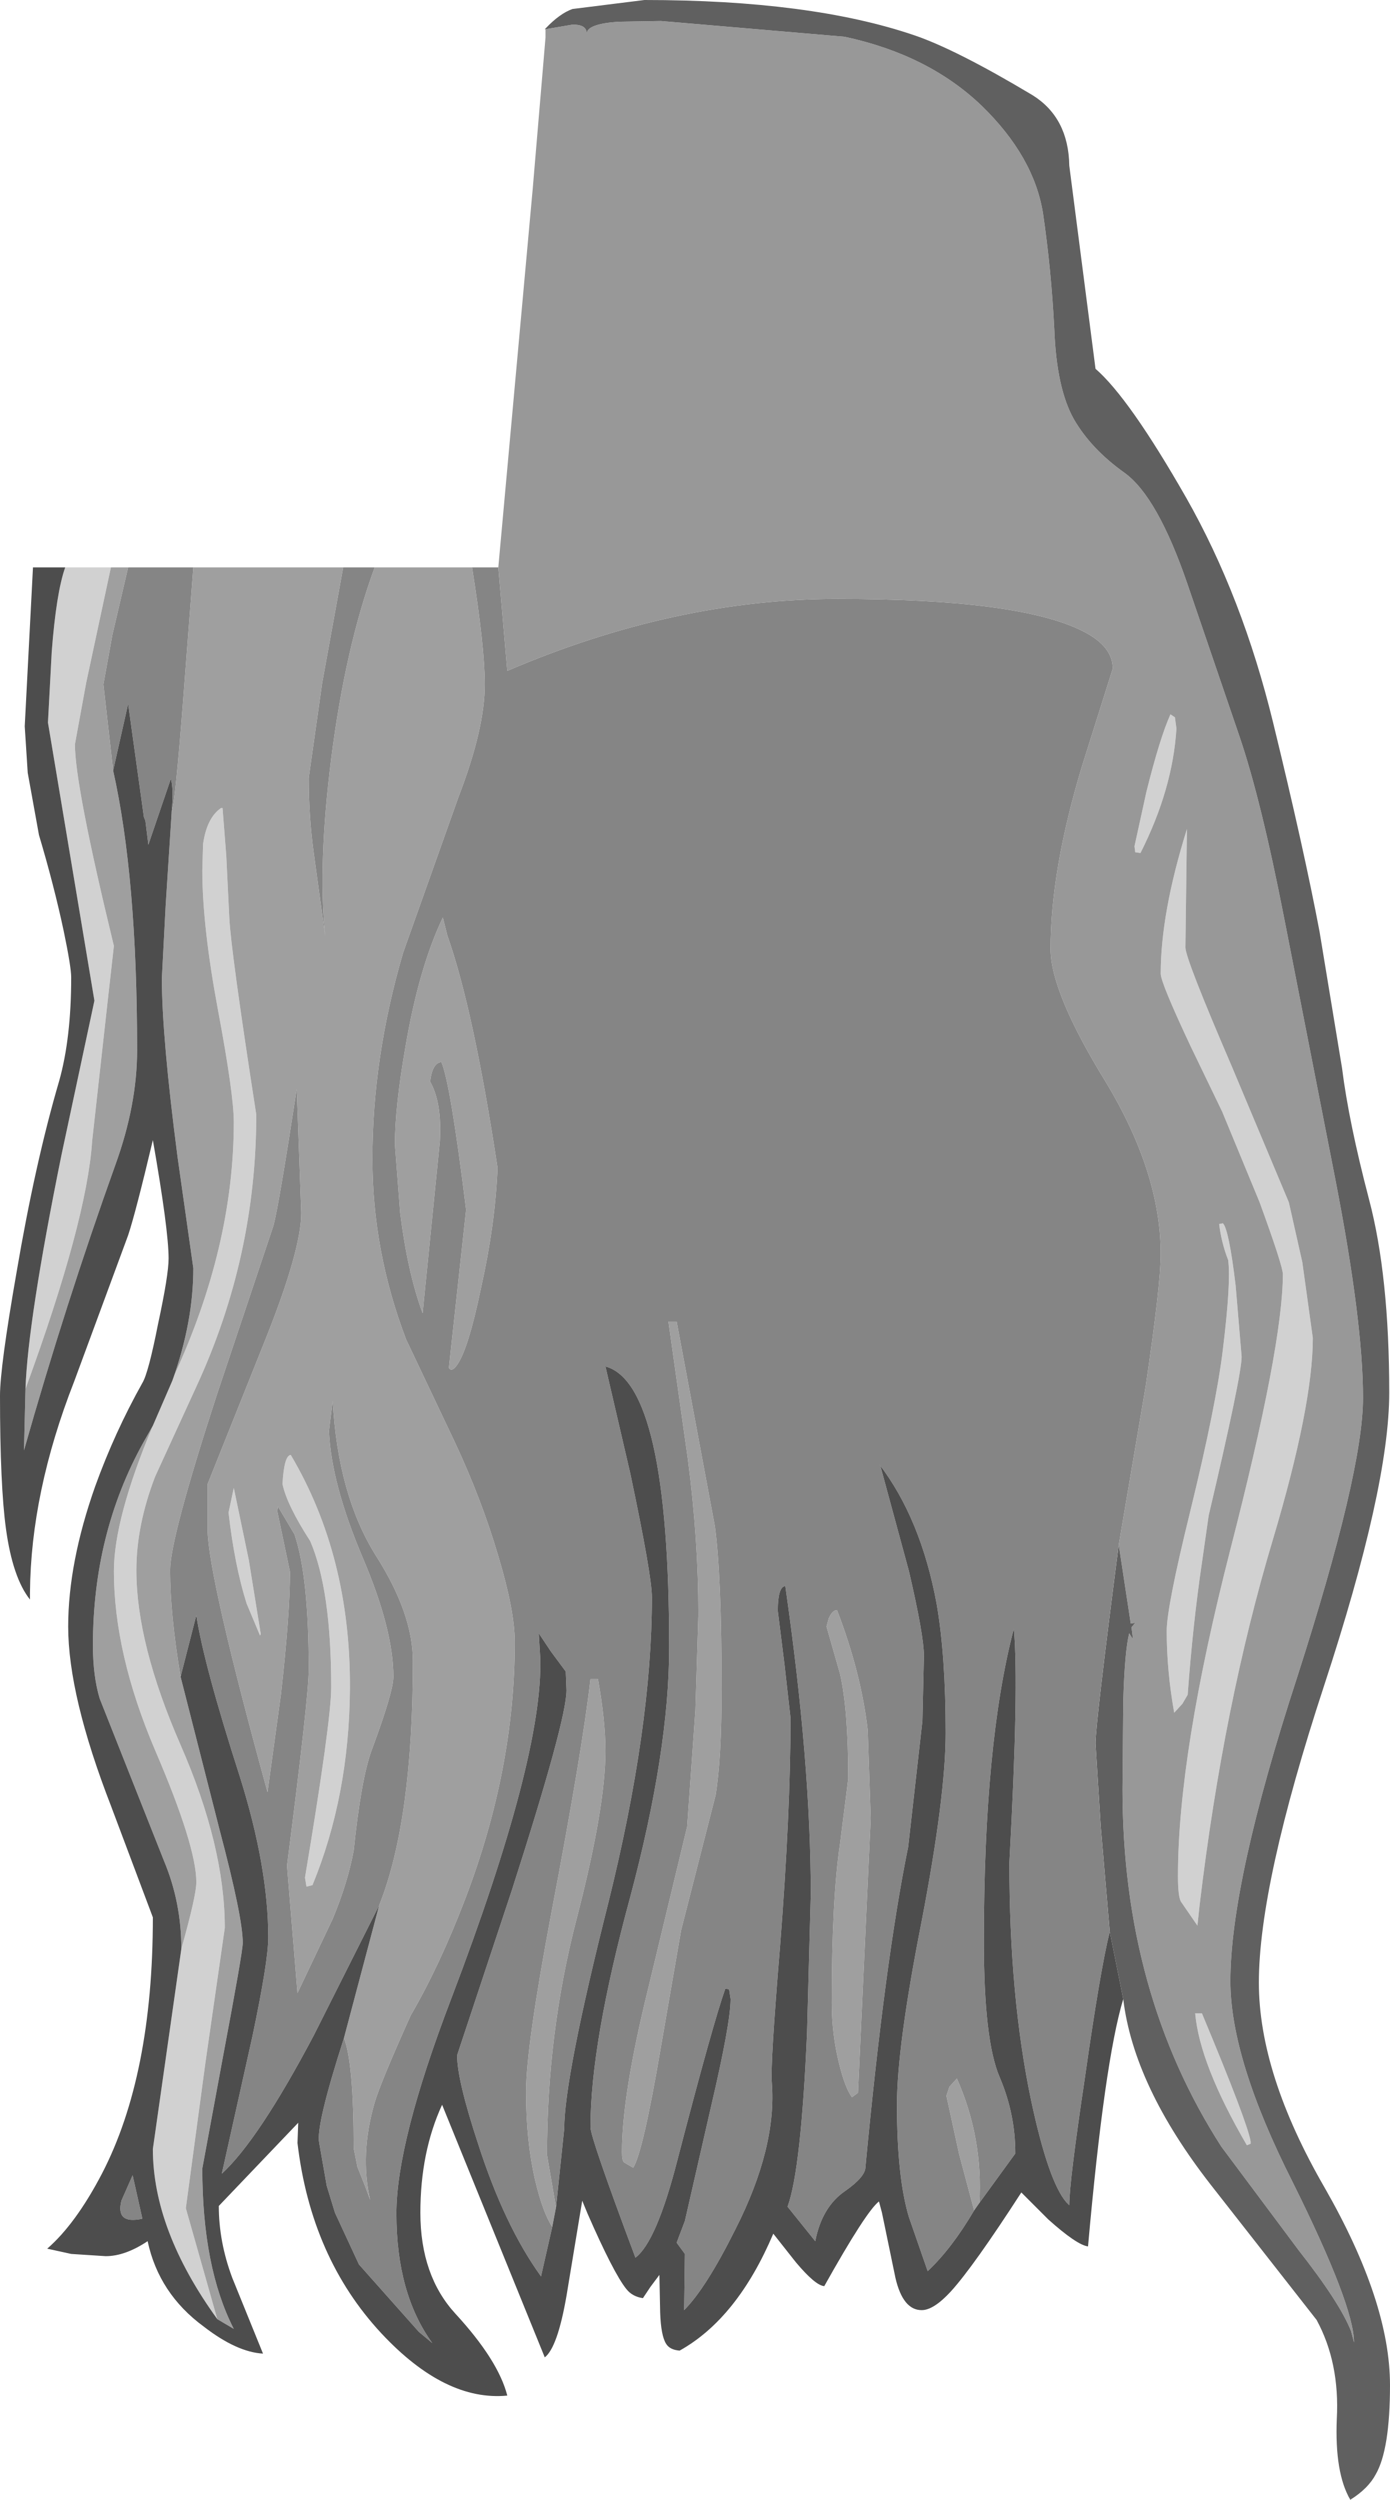 <?xml version="1.0" encoding="UTF-8" standalone="no"?>
<svg xmlns:ffdec="https://www.free-decompiler.com/flash" xmlns:xlink="http://www.w3.org/1999/xlink" ffdec:objectType="shape" height="166.75px" width="92.75px" xmlns="http://www.w3.org/2000/svg">
  <g transform="matrix(1.0, 0.0, 0.0, 1.0, 32.85, 62.75)">
    <path d="M45.25 -15.1 L45.55 -14.9 45.65 -14.15 Q45.4 -10.1 43.25 -5.85 L42.9 -5.9 42.85 -6.3 43.65 -9.95 Q44.55 -13.55 45.25 -15.1 M46.25 0.45 Q46.25 1.2 49.35 8.4 L53.15 17.45 54.05 21.45 54.75 26.5 Q54.75 31.0 52.1 39.9 48.8 50.9 47.2 64.3 L47.05 65.7 45.95 64.1 Q45.75 63.75 45.75 62.4 45.75 54.25 49.25 40.6 52.75 27.0 52.75 22.25 52.75 21.7 51.2 17.45 L48.7 11.4 46.6 7.05 Q44.6 2.8 44.6 2.2 44.6 -1.85 46.35 -7.45 L46.25 0.45 M48.75 18.85 Q49.15 19.25 49.6 23.0 L50.0 27.75 Q50.0 29.0 47.8 38.35 L47.35 41.5 Q46.75 45.55 46.4 50.3 L46.05 50.9 45.5 51.5 Q45.0 48.7 45.0 46.05 45.0 44.45 46.55 38.15 48.3 31.0 48.75 27.25 49.3 22.75 49.1 21.3 48.65 20.15 48.5 18.9 L48.75 18.85 M-21.35 29.35 L-21.25 29.05 Q-17.25 20.4 -17.25 12.1 -17.25 10.25 -18.3 4.65 -19.35 -0.95 -19.35 -4.7 L-19.3 -6.45 Q-19.05 -8.2 -18.1 -8.85 L-18.0 -8.85 -17.75 -5.65 -17.55 -1.55 Q-17.45 0.65 -15.75 11.6 -15.75 21.1 -19.75 29.75 L-22.5 35.75 Q-23.75 39.0 -23.75 42.0 -23.75 46.9 -20.8 53.65 -17.85 60.4 -17.85 65.85 L-19.15 74.9 -20.45 84.55 -18.35 91.95 Q-22.65 86.0 -22.65 80.6 L-20.75 67.25 Q-19.75 63.7 -19.75 62.8 -19.75 60.4 -22.5 54.0 -25.25 47.55 -25.25 42.05 -25.25 38.55 -22.65 32.35 L-21.35 29.35 M-28.5 -24.9 L-25.45 -24.9 -27.1 -17.2 -27.85 -13.1 Q-27.85 -10.35 -25.25 0.35 L-25.65 3.9 -26.7 13.35 Q-27.05 18.7 -31.15 29.9 -31.0 25.4 -28.75 14.3 L-26.55 4.0 -29.65 -14.55 -29.4 -19.25 Q-29.1 -23.2 -28.5 -24.9 M47.35 71.55 Q50.4 78.85 50.6 80.1 L50.6 80.25 50.35 80.35 Q47.2 74.95 46.9 71.55 L47.35 71.55 M-12.0 63.0 L-12.4 63.1 -12.5 62.5 Q-10.75 52.05 -10.75 49.8 -10.75 43.3 -12.15 40.05 -13.7 37.65 -14.0 36.25 -13.9 34.35 -13.45 34.3 -9.45 41.05 -9.5 49.9 -9.55 57.05 -12.0 63.0 M-15.45 46.25 L-15.5 46.35 -16.4 44.2 Q-17.2 41.65 -17.6 38.15 L-17.25 36.5 -16.25 41.3 -15.45 46.25" fill="#d1d1d1" fill-rule="evenodd" stroke="none"/>
    <path d="M3.55 -60.8 L5.3 -61.1 Q6.3 -61.15 6.3 -60.5 6.3 -61.15 8.4 -61.3 L11.25 -61.35 23.5 -60.3 Q29.1 -59.1 32.65 -55.7 36.15 -52.3 36.75 -48.5 37.3 -44.75 37.5 -40.8 37.65 -36.85 38.8 -34.8 39.95 -32.8 42.2 -31.2 44.4 -29.6 46.4 -23.75 L49.85 -13.65 Q51.3 -9.4 52.85 -1.45 L56.25 15.9 Q58.1 25.4 58.1 30.5 58.1 35.45 53.7 49.15 49.25 62.8 49.25 69.4 49.25 74.6 53.4 82.8 57.5 91.05 57.5 93.5 L57.3 92.75 Q56.55 90.85 53.8 87.35 L48.65 80.45 Q42.05 70.2 42.05 56.6 L42.1 50.7 Q42.2 47.35 42.5 46.2 L42.75 46.6 42.65 45.8 42.9 45.5 42.6 45.55 41.8 40.3 43.6 29.7 Q44.6 22.95 44.6 20.9 44.6 15.5 40.95 9.45 37.25 3.45 37.25 0.55 37.25 -4.7 39.35 -11.65 L41.4 -18.15 Q41.4 -19.65 39.4 -20.65 35.15 -22.8 23.05 -22.8 12.2 -22.8 1.0 -18.0 L0.4 -24.9 2.7 -50.2 3.55 -60.25 3.55 -60.8 M48.75 18.85 L48.5 18.9 Q48.65 20.15 49.1 21.3 49.3 22.75 48.75 27.25 48.3 31.0 46.55 38.15 45.0 44.45 45.0 46.05 45.0 48.7 45.5 51.5 L46.05 50.9 46.4 50.3 Q46.75 45.55 47.35 41.5 L47.8 38.35 Q50.0 29.0 50.0 27.75 L49.6 23.0 Q49.15 19.25 48.75 18.85 M46.25 0.45 L46.35 -7.45 Q44.6 -1.85 44.6 2.2 44.6 2.8 46.6 7.05 L48.7 11.4 51.2 17.45 Q52.75 21.7 52.75 22.25 52.75 27.0 49.25 40.6 45.75 54.25 45.75 62.4 45.75 63.75 45.95 64.1 L47.05 65.7 47.2 64.3 Q48.8 50.9 52.1 39.9 54.75 31.0 54.75 26.5 L54.05 21.45 53.15 17.45 49.35 8.4 Q46.25 1.2 46.25 0.45 M45.25 -15.1 Q44.55 -13.55 43.65 -9.95 L42.85 -6.3 42.9 -5.9 43.25 -5.85 Q45.4 -10.1 45.65 -14.15 L45.55 -14.9 45.25 -15.1 M47.35 71.55 L46.9 71.55 Q47.2 74.95 50.35 80.35 L50.6 80.25 50.6 80.1 Q50.4 78.85 47.35 71.55" fill="#989898" fill-rule="evenodd" stroke="none"/>
    <path d="M41.8 40.3 L42.6 45.55 42.9 45.5 42.65 45.8 42.75 46.6 42.5 46.2 Q42.2 47.35 42.1 50.7 L42.05 56.6 Q42.05 70.2 48.65 80.45 L53.8 87.35 Q56.55 90.85 57.3 92.75 L57.5 93.5 Q57.5 91.05 53.4 82.8 49.25 74.6 49.25 69.4 49.25 62.8 53.7 49.15 58.1 35.45 58.1 30.5 58.1 25.4 56.25 15.9 L52.85 -1.45 Q51.3 -9.4 49.85 -13.65 L46.4 -23.75 Q44.4 -29.6 42.2 -31.2 39.95 -32.8 38.8 -34.8 37.65 -36.85 37.5 -40.8 37.3 -44.75 36.75 -48.5 36.15 -52.3 32.65 -55.7 29.1 -59.1 23.5 -60.3 L11.25 -61.35 8.4 -61.3 Q6.3 -61.15 6.3 -60.5 6.3 -61.15 5.3 -61.1 L3.55 -60.8 3.5 -60.8 3.55 -60.85 Q4.5 -61.85 5.35 -62.15 L10.15 -62.75 Q21.25 -62.75 28.15 -60.4 30.95 -59.45 36.05 -56.4 38.45 -54.9 38.5 -51.7 L40.25 -38.15 Q42.5 -36.2 46.3 -29.55 50.05 -22.95 52.1 -14.55 54.15 -6.15 55.2 -0.6 L56.7 8.5 Q57.15 12.1 58.5 17.25 59.85 22.35 59.85 30.15 59.85 36.45 55.5 49.7 51.15 62.95 51.15 69.5 51.15 75.6 55.55 83.2 59.9 90.8 59.9 96.35 59.9 100.65 58.95 102.3 58.45 103.25 57.25 104.0 56.2 102.2 56.35 98.6 56.55 94.85 55.0 92.0 L47.95 83.0 Q42.8 76.4 42.1 70.6 L41.2 66.1 40.6 59.1 40.25 53.55 Q40.25 52.25 41.8 40.3" fill="#606060" fill-rule="evenodd" stroke="none"/>
    <path d="M12.3 25.4 L14.85 39.05 Q15.3 42.35 15.3 49.95 15.3 54.55 14.9 57.0 L12.6 66.0 11.25 73.8 Q10.05 80.85 9.4 81.85 L8.8 81.5 Q8.65 81.4 8.65 80.8 8.65 77.0 10.4 69.9 L13.0 59.1 13.55 51.35 13.75 44.95 Q13.75 39.95 13.05 34.6 L11.75 25.4 12.3 25.4 M32.15 84.7 L31.15 80.95 30.3 77.05 30.5 76.45 31.0 75.9 Q32.75 79.85 32.5 84.2 L32.15 84.7 M4.0 85.8 Q3.35 84.8 2.85 82.65 2.25 80.05 2.25 76.8 2.25 73.8 3.95 64.8 6.0 54.05 6.55 49.25 L7.05 49.25 Q7.55 52.05 7.55 54.05 7.55 57.85 5.6 65.35 3.65 72.9 3.65 81.0 L4.25 84.5 4.0 85.8 M-1.35 -24.9 Q-0.5 -19.55 -0.5 -17.1 -0.5 -14.15 -2.25 -9.6 L-5.95 0.8 Q-8.0 7.8 -8.0 14.55 -8.0 20.7 -5.75 26.6 L-2.5 33.45 Q-0.7 37.3 0.4 41.05 1.5 44.7 1.5 46.8 1.5 55.25 -1.8 63.9 -3.5 68.35 -5.45 71.7 -7.45 76.15 -7.85 77.5 -8.85 80.95 -8.15 84.0 L-8.5 83.05 -9.0 81.8 -9.25 80.55 Q-9.25 74.85 -9.9 73.2 L-7.55 64.35 Q-5.3 58.7 -5.3 48.05 -5.3 44.9 -7.75 41.05 -10.3 37.0 -10.65 30.7 L-10.9 32.7 Q-10.75 36.2 -8.65 41.15 -6.6 45.95 -6.6 49.1 -6.6 50.1 -8.05 54.0 -8.75 55.9 -9.25 60.7 -9.65 62.85 -10.65 65.25 L-13.0 70.2 -13.7 61.7 Q-12.25 50.45 -12.25 48.6 -12.25 42.4 -13.2 39.6 L-14.3 37.75 -14.35 38.05 -13.5 42.1 Q-13.5 44.9 -14.1 50.25 L-15.0 56.8 Q-18.95 42.45 -19.0 39.3 L-19.0 36.25 -15.1 26.5 Q-12.75 20.6 -12.75 18.15 L-13.05 9.9 Q-14.25 17.7 -14.6 19.0 L-18.4 30.35 Q-21.5 39.9 -21.5 42.0 -21.5 44.9 -20.8 49.1 L-18.2 59.3 Q-16.65 65.15 -16.65 66.85 -16.65 67.45 -18.0 74.6 L-19.35 81.9 Q-19.35 88.5 -17.25 92.6 L-18.35 91.95 -20.45 84.55 -19.15 74.9 -17.85 65.85 Q-17.85 60.4 -20.8 53.65 -23.75 46.9 -23.75 42.0 -23.75 39.0 -22.5 35.75 L-19.75 29.75 Q-15.75 21.1 -15.75 11.6 -17.45 0.65 -17.55 -1.55 L-17.75 -5.65 -18.0 -8.85 -18.1 -8.85 Q-19.05 -8.2 -19.3 -6.45 L-19.35 -4.7 Q-19.35 -0.95 -18.3 4.65 -17.25 10.25 -17.25 12.1 -17.25 20.4 -21.25 29.05 L-21.35 29.35 Q-19.95 25.45 -19.95 21.85 L-21.0 14.45 Q-22.05 6.4 -22.05 2.5 L-21.8 -2.3 -21.4 -8.5 -21.4 -8.55 Q-21.15 -9.35 -20.65 -15.8 L-19.95 -24.9 -9.95 -24.9 -11.35 -17.2 -12.25 -10.85 Q-12.25 -8.25 -11.9 -5.75 L-11.15 -0.3 Q-11.65 -5.05 -10.75 -12.15 -9.8 -19.6 -7.85 -24.9 L-1.35 -24.9 M23.0 44.65 Q24.6 48.8 25.05 52.65 L25.25 58.55 24.4 76.85 24.0 77.15 Q23.55 76.55 23.15 74.95 22.65 72.95 22.65 70.85 22.65 63.9 23.2 60.25 L23.75 55.9 Q23.75 51.3 23.2 48.9 L22.3 45.75 22.45 45.2 Q22.7 44.65 23.0 44.65 M-25.45 -24.9 L-24.3 -24.9 -25.35 -20.4 -25.95 -17.1 -25.3 -11.35 Q-23.7 -4.2 -23.7 7.3 -23.7 10.95 -25.15 14.95 -28.5 24.3 -31.25 34.0 L-31.15 29.9 Q-27.05 18.7 -26.7 13.35 L-25.65 3.9 -25.25 0.35 Q-27.85 -10.35 -27.85 -13.1 L-27.1 -17.2 -25.45 -24.9 M-3.0 -0.35 Q-1.25 4.6 0.35 15.15 0.2 18.9 -0.75 23.15 -1.6 27.25 -2.35 28.3 -2.7 28.8 -2.9 28.5 L-1.75 17.95 Q-2.8 9.45 -3.4 8.1 -4.0 8.15 -4.15 9.4 -3.35 10.8 -3.5 13.4 L-4.65 24.85 Q-5.65 22.15 -6.15 18.15 L-6.5 13.6 Q-6.5 11.1 -5.8 7.1 -4.9 1.8 -3.3 -1.55 L-3.0 -0.35 M-20.75 67.25 Q-20.75 64.15 -21.9 61.4 L-26.2 50.55 Q-26.65 49.05 -26.65 47.0 -26.65 39.55 -23.3 33.5 L-22.65 32.35 Q-25.25 38.55 -25.25 42.05 -25.25 47.55 -22.5 54.0 -19.75 60.4 -19.75 62.8 -19.75 63.7 -20.75 67.25 M-15.45 46.25 L-16.25 41.3 -17.25 36.5 -17.6 38.15 Q-17.2 41.65 -16.4 44.2 L-15.5 46.35 -15.45 46.25 M-12.0 63.0 Q-9.55 57.05 -9.5 49.9 -9.45 41.05 -13.45 34.3 -13.9 34.35 -14.0 36.25 -13.7 37.65 -12.15 40.05 -10.75 43.3 -10.75 49.8 -10.75 52.05 -12.5 62.5 L-12.4 63.1 -12.0 63.0" fill="#9f9f9f" fill-rule="evenodd" stroke="none"/>
    <path d="M0.4 -24.9 L1.0 -18.0 Q12.2 -22.8 23.05 -22.8 35.15 -22.8 39.4 -20.65 41.4 -19.65 41.4 -18.15 L39.35 -11.65 Q37.25 -4.7 37.25 0.55 37.25 3.45 40.95 9.45 44.6 15.5 44.6 20.9 44.6 22.95 43.6 29.7 L41.8 40.3 Q40.25 52.25 40.25 53.55 L40.6 59.1 41.2 66.1 Q40.55 68.75 39.55 75.8 38.5 82.8 38.5 84.35 L38.3 84.15 Q37.1 82.75 35.95 77.35 34.5 70.45 34.5 61.5 35.15 49.7 34.8 45.9 32.8 53.5 32.8 66.75 32.8 73.35 33.85 75.8 34.9 78.25 34.9 80.9 L32.5 84.2 Q32.75 79.85 31.0 75.9 L30.5 76.45 30.3 77.05 31.15 80.95 32.15 84.7 Q30.65 87.25 29.05 88.75 L27.8 85.15 Q27.0 82.5 27.0 77.65 27.0 73.75 28.65 65.4 30.25 57.05 30.25 52.85 30.25 47.7 29.65 44.25 28.6 38.55 25.8 34.9 L25.9 35.05 27.8 42.05 Q28.8 46.35 28.8 47.7 L28.7 52.05 27.75 60.45 Q26.2 68.05 24.9 81.8 24.9 82.45 23.55 83.4 22.0 84.45 21.55 86.75 L19.7 84.45 Q20.6 82.0 21.0 72.85 L21.25 63.6 Q21.25 54.85 19.55 43.05 19.05 43.1 19.05 44.7 L19.5 48.3 19.9 51.85 Q19.9 58.15 19.2 67.1 18.55 74.95 18.65 76.15 19.0 80.5 16.2 86.0 14.25 89.9 12.8 91.35 L12.85 87.6 12.3 86.85 12.85 85.4 14.6 77.75 Q15.9 72.2 15.9 70.6 L15.8 69.95 15.55 69.9 Q14.7 72.3 12.35 81.35 10.95 86.8 9.55 87.85 6.55 79.85 6.55 79.15 6.55 73.55 9.2 63.8 11.8 54.05 11.8 47.15 11.8 29.55 7.55 28.4 L9.2 35.5 Q10.65 42.35 10.65 43.8 10.65 52.45 7.75 64.15 4.8 75.85 4.8 79.25 L4.25 84.5 3.65 81.0 Q3.65 72.9 5.6 65.35 7.55 57.85 7.55 54.05 7.55 52.05 7.05 49.25 L6.55 49.25 Q6.0 54.05 3.95 64.8 2.25 73.8 2.25 76.8 2.25 80.05 2.85 82.65 3.35 84.8 4.0 85.8 L3.25 89.1 Q0.8 85.7 -0.95 80.25 -2.35 76.0 -2.35 74.35 L1.3 63.35 Q4.95 52.0 4.95 50.0 L4.9 48.75 3.9 47.4 3.1 46.2 3.2 47.85 Q3.4 54.45 -2.75 70.6 -6.4 80.15 -6.4 84.9 -6.4 90.25 -4.0 93.55 L-4.9 92.8 -8.9 88.3 -10.5 84.85 -11.05 83.05 -11.55 80.2 Q-11.8 79.1 -9.9 73.2 -9.25 74.85 -9.25 80.55 L-9.0 81.8 -8.5 83.05 -8.15 84.0 Q-8.85 80.95 -7.85 77.5 -7.45 76.15 -5.45 71.7 -3.5 68.35 -1.8 63.9 1.5 55.25 1.5 46.8 1.5 44.7 0.4 41.05 -0.7 37.3 -2.5 33.45 L-5.75 26.6 Q-8.0 20.7 -8.0 14.55 -8.0 7.8 -5.95 0.8 L-2.25 -9.6 Q-0.5 -14.15 -0.5 -17.1 -0.5 -19.55 -1.35 -24.9 L0.4 -24.9 M12.3 25.4 L11.75 25.4 13.05 34.6 Q13.75 39.95 13.75 44.95 L13.55 51.35 13.0 59.1 10.4 69.9 Q8.65 77.0 8.65 80.8 8.65 81.4 8.8 81.5 L9.4 81.85 Q10.05 80.85 11.25 73.8 L12.6 66.0 14.9 57.0 Q15.3 54.55 15.3 49.95 15.3 42.35 14.85 39.05 L12.3 25.4 M-7.85 -24.9 Q-9.8 -19.6 -10.75 -12.15 -11.65 -5.05 -11.15 -0.3 L-11.9 -5.75 Q-12.25 -8.25 -12.25 -10.85 L-11.35 -17.2 -9.95 -24.9 -7.85 -24.9 M-19.95 -24.9 L-20.65 -15.8 Q-21.15 -9.35 -21.4 -8.55 -21.25 -10.1 -21.45 -10.8 L-22.95 -6.4 -23.15 -8.0 -23.25 -8.25 -24.3 -15.8 -25.3 -11.35 -25.95 -17.1 -25.35 -20.4 -24.3 -24.9 -19.95 -24.9 M-20.8 49.1 Q-21.5 44.9 -21.5 42.0 -21.5 39.9 -18.4 30.35 L-14.6 19.0 Q-14.25 17.7 -13.05 9.9 L-12.75 18.15 Q-12.75 20.6 -15.1 26.5 L-19.0 36.25 -19.0 39.3 Q-18.95 42.45 -15.0 56.8 L-14.1 50.25 Q-13.5 44.9 -13.5 42.1 L-14.35 38.05 -14.3 37.75 -13.2 39.6 Q-12.25 42.4 -12.25 48.6 -12.25 50.45 -13.7 61.7 L-13.0 70.2 -10.65 65.25 Q-9.65 62.85 -9.25 60.7 -8.75 55.9 -8.05 54.0 -6.6 50.1 -6.6 49.1 -6.6 45.95 -8.65 41.15 -10.75 36.2 -10.9 32.7 L-10.65 30.7 Q-10.3 37.0 -7.75 41.05 -5.3 44.9 -5.3 48.05 -5.3 58.7 -7.55 64.35 L-11.9 73.0 Q-15.6 80.0 -18.05 82.25 L-16.0 73.05 Q-14.95 68.05 -14.95 66.5 -14.95 61.8 -16.85 55.75 -19.25 48.3 -19.75 45.0 L-20.8 49.1 M23.0 44.65 Q22.7 44.65 22.45 45.2 L22.3 45.75 23.2 48.9 Q23.75 51.3 23.75 55.9 L23.2 60.25 Q22.65 63.9 22.65 70.85 22.65 72.95 23.15 74.95 23.55 76.55 24.0 77.15 L24.4 76.85 25.25 58.55 25.05 52.65 Q24.6 48.8 23.0 44.65 M-3.0 -0.35 L-3.3 -1.55 Q-4.9 1.8 -5.8 7.1 -6.5 11.1 -6.5 13.6 L-6.15 18.15 Q-5.65 22.15 -4.65 24.85 L-3.5 13.4 Q-3.35 10.8 -4.15 9.4 -4.0 8.15 -3.4 8.1 -2.8 9.45 -1.75 17.95 L-2.9 28.5 Q-2.7 28.8 -2.35 28.3 -1.6 27.25 -0.75 23.15 0.2 18.9 0.35 15.15 -1.25 4.6 -3.0 -0.35 M-23.35 85.25 Q-25.15 85.65 -24.75 84.05 L-24.0 82.35 -23.35 85.25" fill="#858585" fill-rule="evenodd" stroke="none"/>
    <path d="M41.2 66.1 L42.1 70.6 Q40.85 74.75 39.75 87.1 39.0 87.0 37.1 85.3 L35.3 83.5 Q32.1 88.45 30.6 90.1 29.45 91.35 28.65 91.35 27.4 91.35 26.9 89.2 L26.0 84.85 25.8 84.1 Q24.95 84.75 22.15 89.75 21.55 89.7 20.25 88.15 L18.75 86.25 Q16.35 91.9 12.5 94.05 11.85 94.0 11.6 93.6 11.25 93.05 11.2 91.5 L11.15 89.0 10.55 89.8 10.05 90.55 Q9.35 90.45 8.95 89.95 8.1 88.9 6.35 84.9 L6.0 84.05 4.95 90.4 Q4.35 93.85 3.5 94.5 L-3.35 77.65 Q-4.8 80.8 -4.8 84.85 -4.8 89.05 -2.45 91.6 0.4 94.7 1.0 97.05 -3.15 97.45 -7.4 92.9 -12.1 87.85 -13.0 80.2 L-12.95 78.85 -18.25 84.4 Q-18.25 86.8 -17.35 89.2 L-15.3 94.25 Q-17.05 94.15 -19.25 92.45 -22.25 90.25 -23.0 86.75 -24.5 87.75 -25.8 87.75 L-28.1 87.6 -29.7 87.25 Q-27.8 85.6 -26.05 82.25 -22.65 75.7 -22.65 65.15 L-25.45 57.7 Q-28.3 50.35 -28.3 45.75 -28.3 41.5 -26.5 36.4 -25.2 32.8 -23.35 29.5 -22.95 28.85 -22.3 25.55 -21.6 22.3 -21.6 21.2 -21.6 19.3 -22.65 13.3 -23.8 18.15 -24.3 19.65 L-27.9 29.4 Q-30.8 36.8 -30.85 43.5 L-30.85 43.95 Q-32.0 42.5 -32.45 39.25 -32.85 36.35 -32.85 30.35 -32.85 28.45 -31.75 22.15 -30.5 14.8 -28.9 9.35 -28.1 6.5 -28.1 2.45 -28.1 1.75 -28.6 -0.65 -29.25 -3.7 -30.25 -7.05 L-31.0 -11.2 -31.2 -14.3 -30.65 -24.9 -28.5 -24.9 Q-29.1 -23.2 -29.4 -19.25 L-29.65 -14.55 -26.55 4.0 -28.75 14.3 Q-31.0 25.4 -31.15 29.9 L-31.25 34.0 Q-28.5 24.3 -25.15 14.95 -23.7 10.95 -23.7 7.3 -23.7 -4.2 -25.3 -11.35 L-24.3 -15.8 -23.25 -8.25 -23.15 -8.0 -22.95 -6.4 -21.45 -10.8 Q-21.25 -10.1 -21.4 -8.55 L-21.4 -8.5 -21.8 -2.3 -22.05 2.5 Q-22.05 6.4 -21.0 14.45 L-19.95 21.85 Q-19.95 25.45 -21.35 29.35 L-22.65 32.35 -23.3 33.5 Q-26.65 39.55 -26.65 47.0 -26.65 49.05 -26.2 50.55 L-21.9 61.4 Q-20.75 64.15 -20.75 67.25 L-22.65 80.6 Q-22.65 86.0 -18.35 91.95 L-17.25 92.6 Q-19.35 88.5 -19.35 81.9 L-18.0 74.6 Q-16.65 67.45 -16.65 66.85 -16.65 65.15 -18.2 59.3 L-20.8 49.1 -19.75 45.0 Q-19.25 48.3 -16.85 55.75 -14.95 61.8 -14.95 66.5 -14.95 68.05 -16.0 73.05 L-18.05 82.25 Q-15.6 80.0 -11.9 73.0 L-7.55 64.35 -9.9 73.2 Q-11.8 79.1 -11.55 80.2 L-11.05 83.05 -10.5 84.85 -8.9 88.3 -4.9 92.8 -4.0 93.55 Q-6.4 90.25 -6.4 84.9 -6.4 80.15 -2.75 70.6 3.4 54.45 3.2 47.85 L3.1 46.2 3.9 47.4 4.9 48.75 4.95 50.0 Q4.95 52.0 1.3 63.35 L-2.35 74.35 Q-2.35 76.0 -0.95 80.25 0.8 85.7 3.25 89.1 L4.0 85.8 4.25 84.5 4.8 79.25 Q4.8 75.85 7.75 64.15 10.65 52.45 10.65 43.8 10.65 42.35 9.2 35.5 L7.55 28.4 Q11.8 29.55 11.8 47.15 11.8 54.05 9.2 63.8 6.55 73.55 6.55 79.15 6.55 79.85 9.55 87.85 10.95 86.8 12.35 81.35 14.7 72.3 15.55 69.9 L15.8 69.95 15.9 70.6 Q15.9 72.2 14.6 77.75 L12.85 85.4 12.3 86.85 12.85 87.6 12.8 91.35 Q14.25 89.9 16.2 86.0 19.0 80.5 18.65 76.15 18.55 74.95 19.2 67.1 19.9 58.15 19.9 51.85 L19.5 48.3 19.05 44.7 Q19.05 43.1 19.55 43.05 21.25 54.85 21.25 63.6 L21.0 72.85 Q20.6 82.0 19.7 84.45 L21.55 86.75 Q22.0 84.45 23.55 83.4 24.9 82.45 24.9 81.8 26.2 68.05 27.75 60.45 L28.7 52.05 28.8 47.7 Q28.8 46.35 27.8 42.05 L25.9 35.05 25.8 34.9 Q28.6 38.55 29.65 44.25 30.25 47.7 30.25 52.85 30.25 57.05 28.65 65.4 27.0 73.75 27.0 77.65 27.0 82.5 27.8 85.15 L29.05 88.75 Q30.65 87.25 32.15 84.7 L32.5 84.2 34.9 80.9 Q34.9 78.25 33.85 75.8 32.8 73.35 32.8 66.75 32.8 53.5 34.8 45.9 35.15 49.7 34.5 61.5 34.5 70.45 35.95 77.35 37.1 82.75 38.3 84.15 L38.5 84.35 Q38.5 82.8 39.55 75.8 40.55 68.75 41.2 66.1 M-23.35 85.25 L-24.0 82.35 -24.75 84.05 Q-25.15 85.65 -23.35 85.25" fill="#4d4d4d" fill-rule="evenodd" stroke="none"/>
  </g>
</svg>
